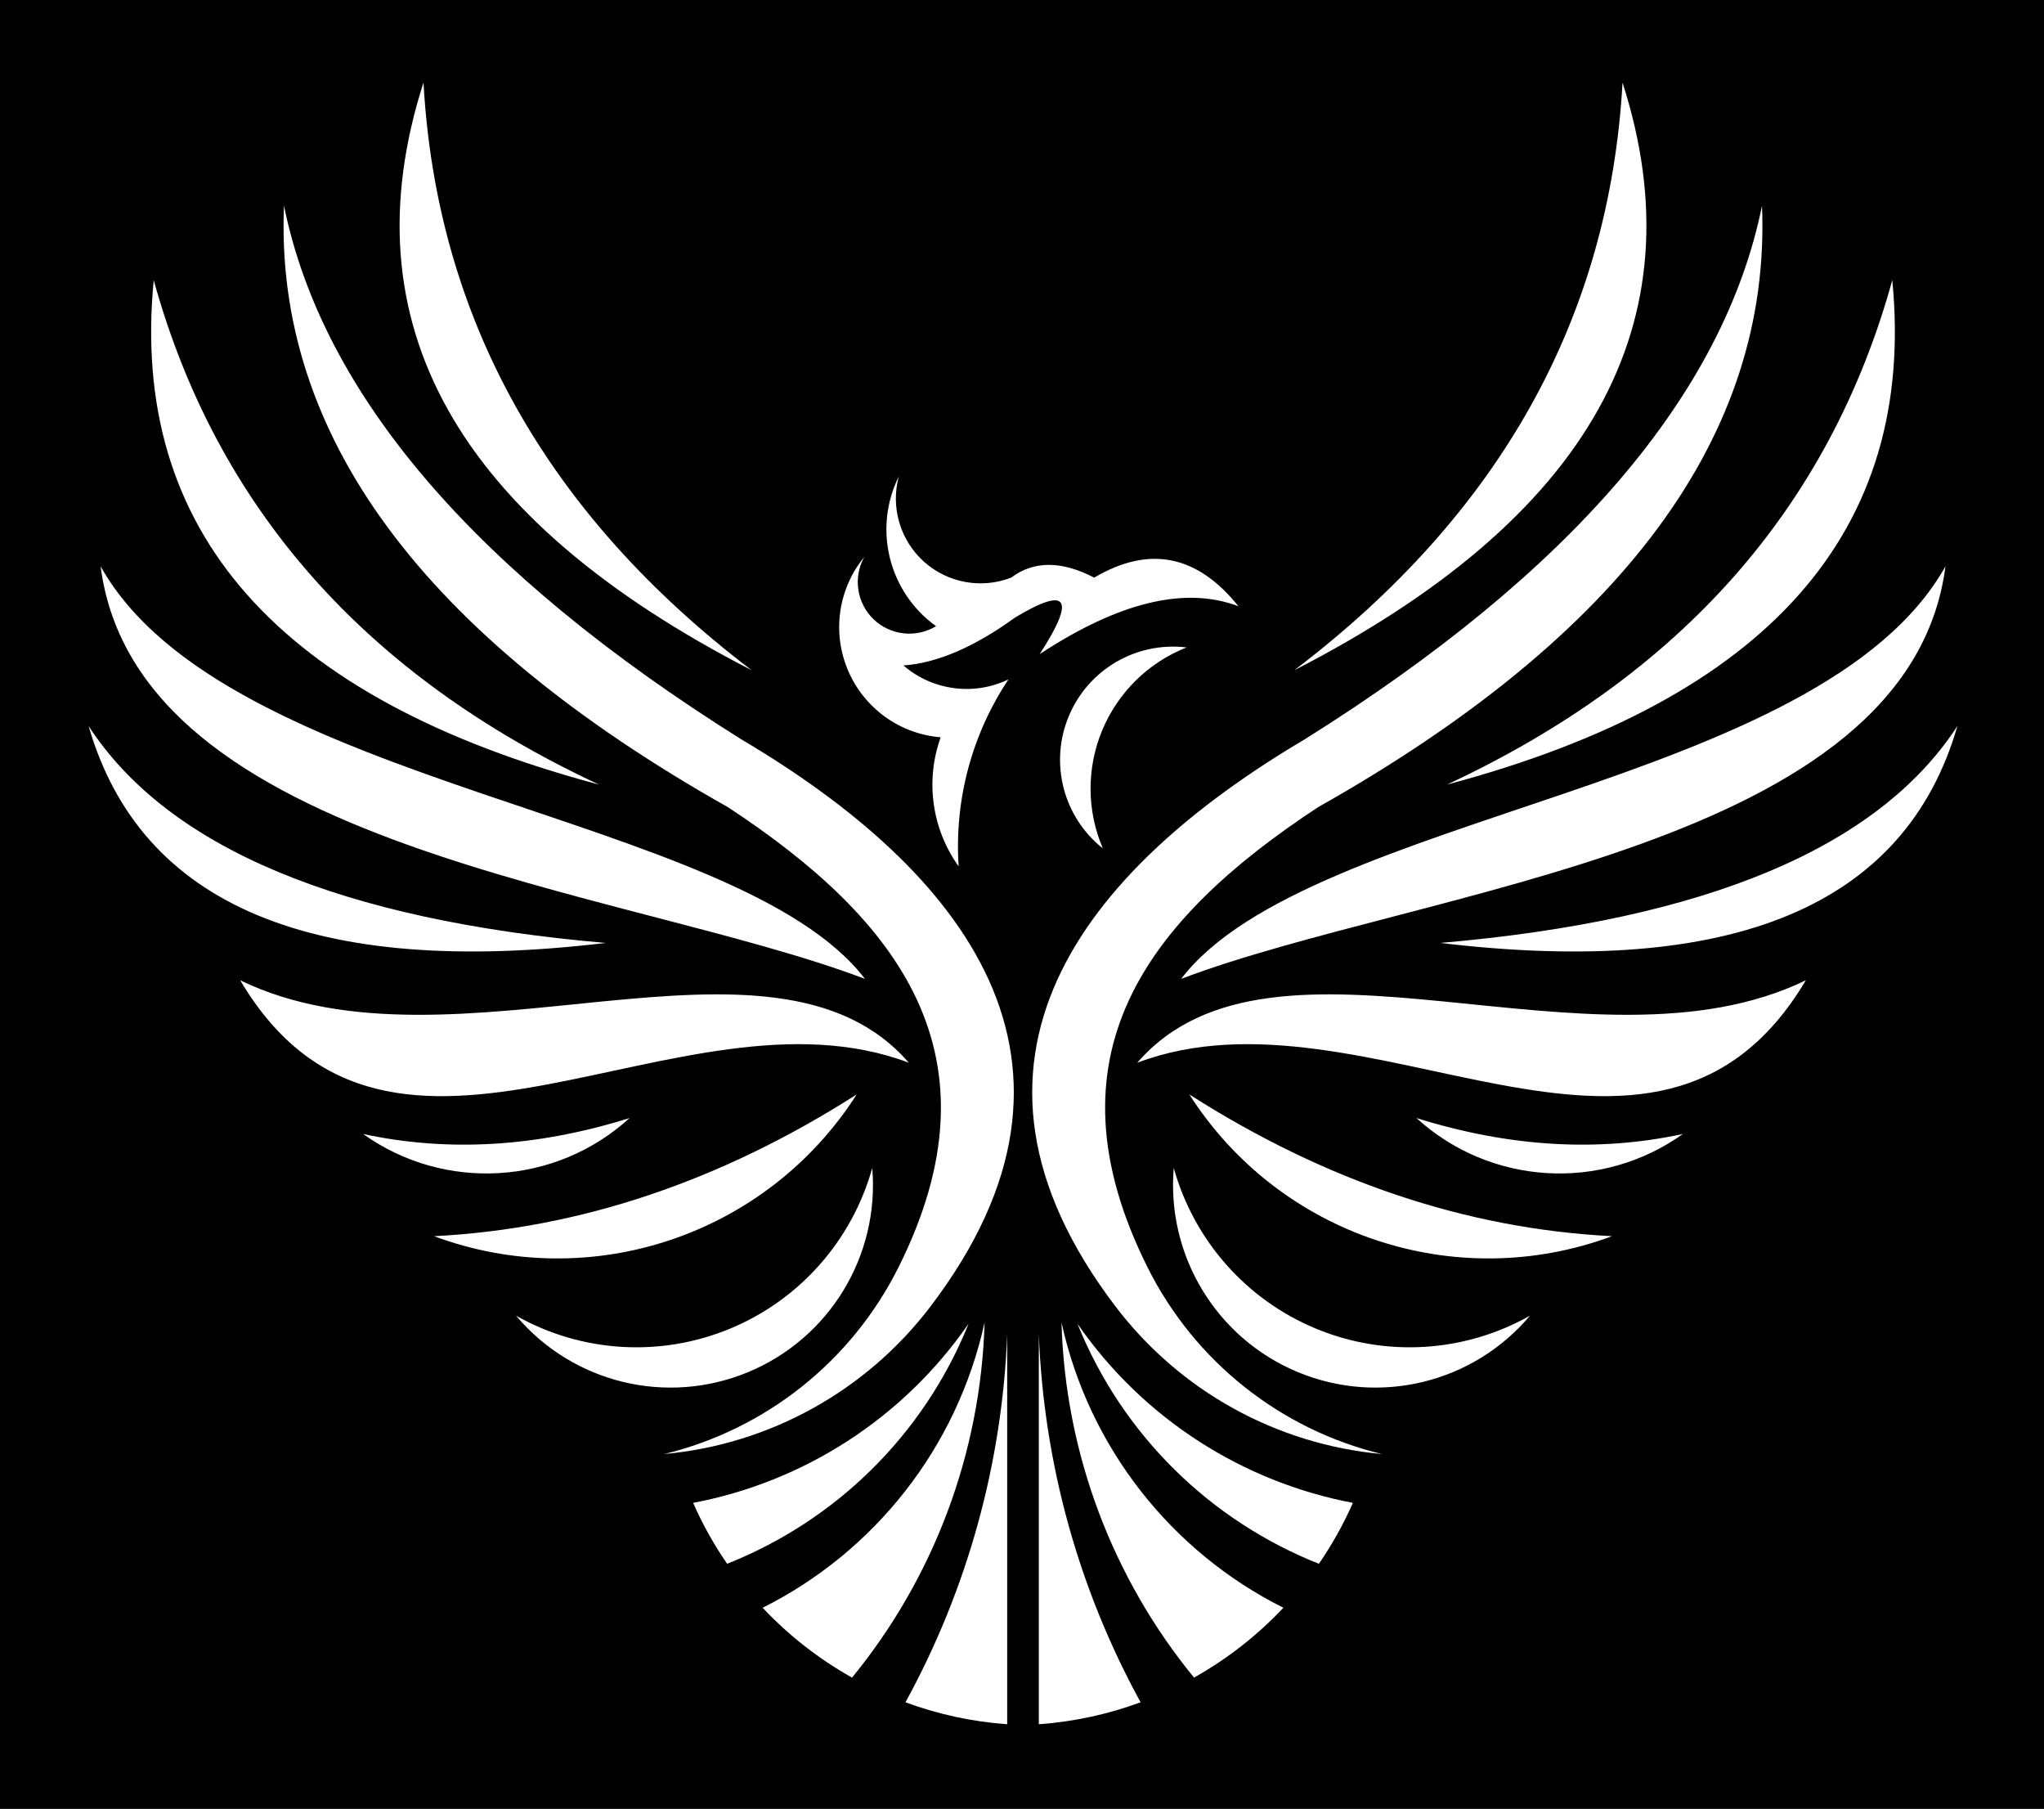 <svg width="1015" height="898" viewBox="0 0 1015 898" fill="none" xmlns="http://www.w3.org/2000/svg">
<rect x="0" y="0" width="1015" height="898" fill="#808080" stroke="none"/>
<g clip-path="url(#clip0_1_4)">
<rect width="1015" height="898" fill="black"/>
<path fill-rule="evenodd" clip-rule="evenodd" d="M939.664 139.081C951.777 263.554 878.067 347.004 718.512 389.518C834.766 335.357 908.476 251.878 939.664 139.081V139.081ZM966.073 281.139C904.073 391.727 649.951 403.058 586.515 485.964C706.139 440.581 947.894 421.447 966.073 281.139V281.139ZM972 360.429C946.253 449.588 860.662 485.476 715.231 468.121C847.085 456.761 932.67 420.873 972 360.429ZM564.735 527.588C632.517 449.36 790.521 538.204 896.738 486.653C821.421 613.536 678.691 484.53 564.735 527.588V527.588ZM835.689 562.96C795.21 591.819 740.116 588.519 703.349 555.042C749.263 569.415 793.371 572.082 835.689 562.96ZM582.858 579.828C579.179 623.461 604.119 664.457 644.543 681.206C684.966 697.961 731.543 686.632 759.764 653.149C727.201 671.54 688.015 673.919 653.464 659.604C618.94 645.29 592.901 615.861 582.858 579.828V579.828ZM800.475 613.707C722.683 642.596 635.307 613.305 590.597 543.338C658.325 586.54 728.262 610.006 800.475 613.707ZM516.285 324.743C555.642 298.867 588.526 290.949 614.968 300.961C594.48 275.401 570.606 270.667 543.358 286.761C527.106 278.327 513.352 278.327 502.106 286.761C487.313 292.498 470.57 289.401 458.777 278.815C447.011 268.201 442.178 251.849 446.321 236.53C433.456 262.492 441.283 293.962 464.82 310.858C454.894 316.883 442.145 315.477 433.776 307.416C425.43 299.355 423.535 286.646 429.169 276.52C416.227 292.298 413.089 313.956 421.088 332.775C429.059 351.565 446.779 364.389 467.118 366.023C459.379 387.567 462.715 411.521 476.039 430.11C473.851 397.292 482.54 364.675 500.78 337.279C483.573 345.57 463.091 342.845 448.619 330.366C465.278 329.189 483.75 321.272 504.089 306.556C530.266 290.806 534.354 296.86 516.285 324.743V324.743ZM49.956 281.139C111.926 391.727 366.082 403.058 429.517 485.964C309.86 440.581 68.109 421.447 49.956 281.139V281.139ZM44 360.429C69.778 449.588 155.368 485.476 300.774 468.121C168.919 456.761 83.329 420.873 44 360.429V360.429ZM451.298 527.588C383.515 449.36 225.481 538.204 119.262 486.653C194.582 613.536 337.308 484.529 451.298 527.588ZM180.312 562.96C220.791 591.819 275.914 588.519 312.655 555.042C266.766 569.414 222.661 572.082 180.312 562.96ZM433.141 579.827C436.825 623.461 411.88 664.457 371.456 681.206C331.066 697.961 284.456 686.632 256.236 653.149C288.803 671.54 327.989 673.919 362.541 659.604C397.065 645.29 423.099 615.861 433.141 579.827H433.141ZM215.555 613.707C293.322 642.596 380.692 613.305 425.402 543.338C357.68 586.54 287.737 610.006 215.555 613.707ZM76.338 139.081C64.225 263.554 137.934 347.004 297.492 389.518C181.233 335.357 107.524 251.878 76.338 139.081ZM874.963 102.075C879.68 215.704 806.17 315.276 654.497 400.734C569.424 456.674 517.296 524.261 569.916 629.311C593.188 675.786 635.71 709.638 686.203 721.855C633.727 717.068 585.709 690.443 553.831 648.445C461.511 526.957 537.806 432.118 647.907 367.028C780.252 284.122 855.945 195.794 874.991 102.075H874.963V102.075ZM488.926 656.481C475.232 718.902 434.063 770.451 378.709 798.167C391.657 811.937 406.643 823.608 423.098 832.844C463.522 783.504 487.059 721.601 488.926 656.481V656.481ZM500.145 662.419C497.703 726.707 480.264 789.216 449.629 845.094C465.621 851.004 482.596 854.733 500.145 856V662.419ZM654.928 776.333C601.446 755.133 557.454 712.794 535.017 657.137C567.701 704.389 617.211 735.74 671.814 746.095C667.097 756.797 661.429 766.898 654.928 776.333H654.928ZM527.106 656.481C540.772 718.875 581.941 770.451 637.29 798.167C624.348 811.937 609.356 823.608 592.928 832.844C552.511 783.504 528.946 721.601 527.106 656.481V656.481ZM515.855 662.419C518.301 726.707 535.735 789.216 566.403 845.094C550.378 851.004 533.404 854.733 515.855 856V662.419ZM361.072 776.333C414.559 755.133 458.572 712.794 480.988 657.137C448.304 704.389 398.788 735.74 344.185 746.095C348.903 756.797 354.57 766.898 361.072 776.333ZM141.012 102.075C136.352 215.704 209.83 315.276 361.502 400.734C446.608 456.645 498.709 524.261 446.089 629.311C422.811 675.759 380.289 709.605 329.829 721.855C382.277 717.069 430.324 690.416 462.168 648.445C554.493 526.929 478.193 432.118 368.092 367.028C235.752 284.093 160.058 195.795 141.012 102.075V102.075ZM210.29 41C172.026 160.022 226.344 257.272 373.241 332.718C271.167 255.091 216.85 157.842 210.29 41V41ZM805.711 41C843.975 160.022 789.659 257.272 642.759 332.718C744.861 255.091 799.182 157.842 805.711 41V41ZM589.216 321.415C564.276 318.403 540.397 332.345 530.73 355.553C521.036 378.76 527.968 405.583 547.644 421.189C539.618 402.485 539.502 381.314 547.357 362.495C555.184 343.705 570.319 328.874 589.216 321.415V321.415Z" fill="white"/>
</g>
<defs>
<clipPath id="clip0_1_4">
<rect width="1015" height="898" fill="white"/>
</clipPath>
</defs>
</svg>
